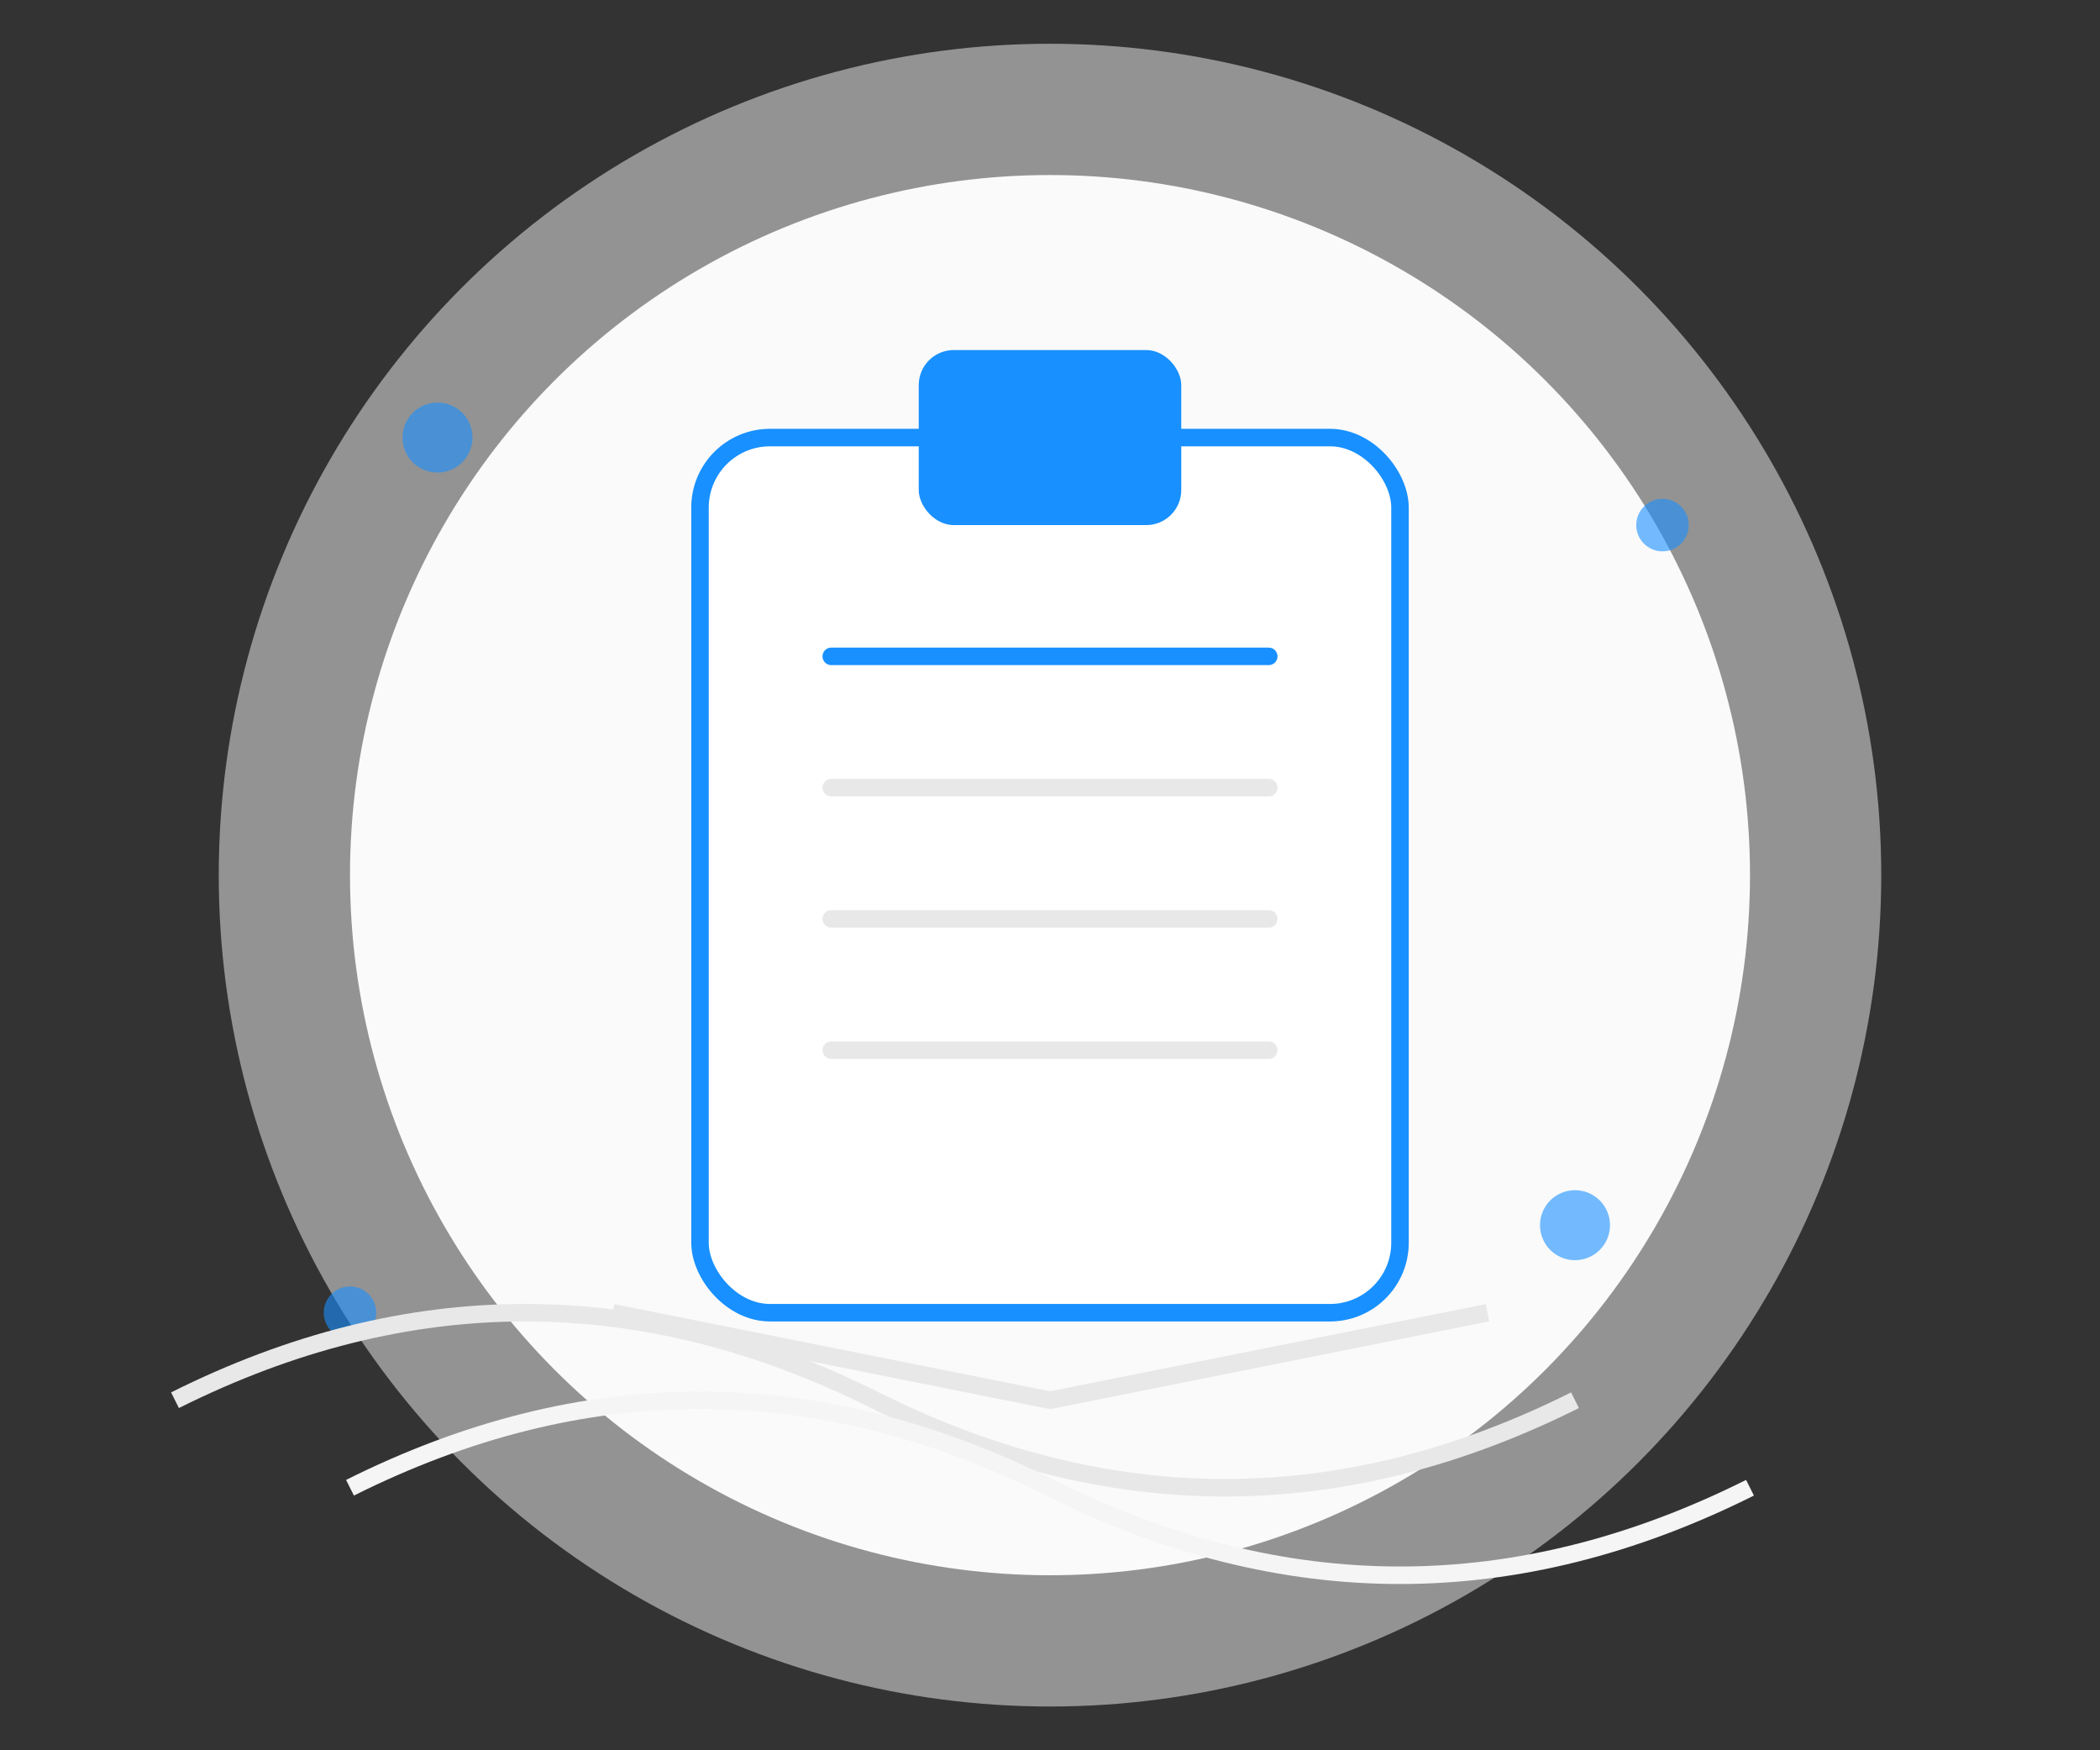 <?xml version="1.0" encoding="UTF-8"?>
<svg width="240" height="200" viewBox="0 0 240 200" fill="none" xmlns="http://www.w3.org/2000/svg">
    <rect x="0" y="0" width="240" height="200" fill="#333333" stroke="none"/>
    <!-- 背景装饰圆圈 -->
    <circle cx="120" cy="100" r="95" fill="#F5F5F5" opacity="0.5"/>
    <circle cx="120" cy="100" r="80" fill="#FAFAFA"/>
    
    <!-- 公告图标主体 -->
    <g transform="translate(70, 40)">
        <!-- 公告板 -->
        <rect x="10" y="10" width="80" height="100" rx="8" fill="white" stroke="#1890FF" stroke-width="2"/>
        
        <!-- 装饰线条 -->
        <line x1="25" y1="35" x2="75" y2="35" stroke="#1890FF" stroke-width="2" stroke-linecap="round"/>
        <line x1="25" y1="50" x2="75" y2="50" stroke="#E8E8E8" stroke-width="2" stroke-linecap="round"/>
        <line x1="25" y1="65" x2="75" y2="65" stroke="#E8E8E8" stroke-width="2" stroke-linecap="round"/>
        <line x1="25" y1="80" x2="75" y2="80" stroke="#E8E8E8" stroke-width="2" stroke-linecap="round"/>
        
        <!-- 顶部装饰 -->
        <rect x="35" y="0" width="30" height="20" rx="4" fill="#1890FF"/>
        
        <!-- 底部装饰 -->
        <path d="M0 110 L50 120 L100 110" stroke="#E8E8E8" stroke-width="2" fill="none"/>
    </g>
    
    <!-- 装饰元素 -->
    <g opacity="0.6">
        <circle cx="50" cy="50" r="4" fill="#1890FF"/>
        <circle cx="190" cy="60" r="3" fill="#1890FF"/>
        <circle cx="40" cy="150" r="3" fill="#1890FF"/>
        <circle cx="180" cy="140" r="4" fill="#1890FF"/>
    </g>
    
    <!-- 波浪装饰 -->
    <path d="M20,160 Q60,140 100,160 T180,160" stroke="#E8E8E8" stroke-width="2" fill="none"/>
    <path d="M40,170 Q80,150 120,170 T200,170" stroke="#F5F5F5" stroke-width="2" fill="none"/>
</svg> 
